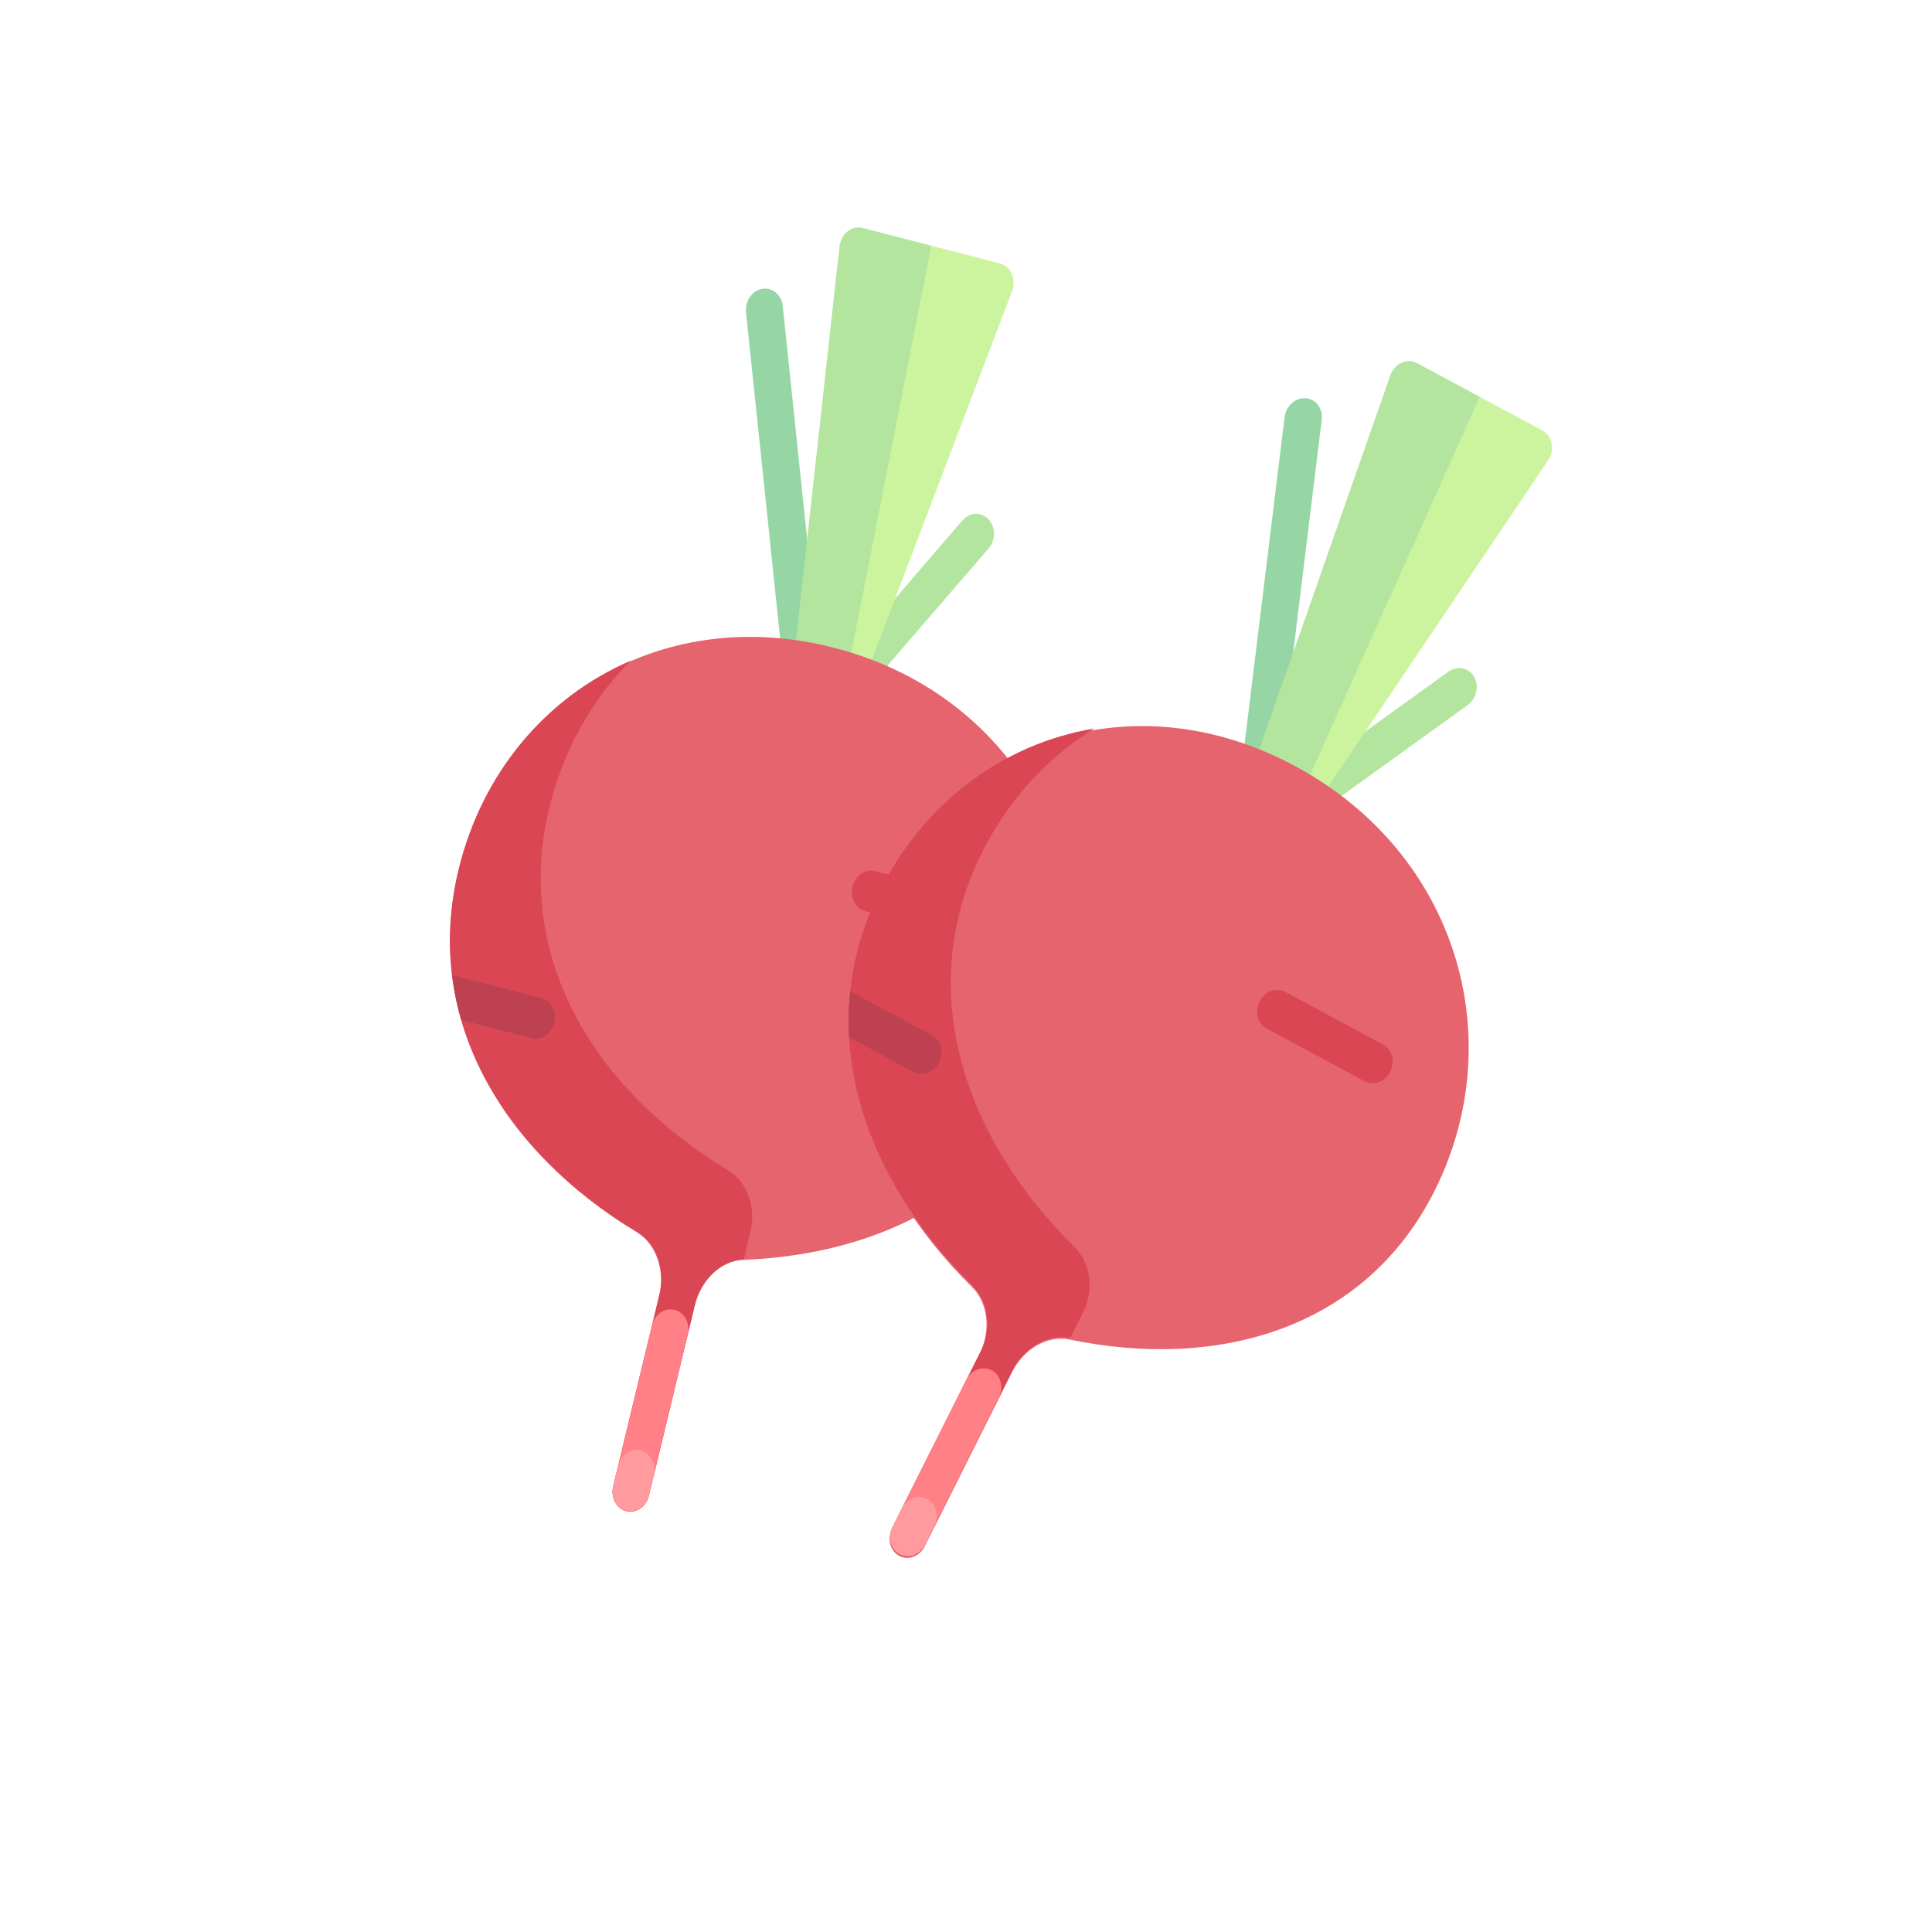 <svg width="200" height="200" xmlns="http://www.w3.org/2000/svg"><path d="M136.545 82.84a1.82 1.82 0 01-.712-.701c-.547-.959-.248-2.27.672-2.932l13.432-9.672c.918-.663 2.11-.43 2.659.532.55.957.25 2.271-.672 2.932l-13.43 9.673c-.62.447-1.362.484-1.95.168zm0 0" fill="#b3e59f"/><path d="M129.788 79.204c-.671-.36-1.08-1.153-.97-2.04l4.159-33.973c.143-1.16 1.12-2.041 2.182-1.965 1.052.073 1.808 1.08 1.663 2.242l-4.16 33.973c-.142 1.162-1.119 2.04-2.18 1.965a1.716 1.716 0 01-.694-.202zm0 0" fill="#95d6a4"/><path d="M153.188 41.08l6.5 3.498c1.03.554 1.303 2.003.584 3.071l-23.721 35.175-5.07-2.728zm0 0" fill="#ccf49f"/><path d="M153.188 41.081l-6.501-3.497c-1.029-.554-2.332.046-2.76 1.27l-14.134 40.334 5.068 2.728zM89.58 70.045a1.77 1.77 0 01-.85-.51c-.747-.8-.75-2.147-.002-3.014l10.898-12.636c.744-.866 1.956-.925 2.706-.12.748.797.752 2.146.003 3.012L91.437 69.414c-.503.583-1.215.798-1.857.631zm0 0" fill="#b3e59f"/><path d="M82.192 68.134c-.733-.19-1.308-.863-1.401-1.752l-3.563-34.047c-.122-1.163.633-2.254 1.682-2.435 1.04-.183 2.001.615 2.12 1.78l3.563 34.048c.123 1.163-.632 2.253-1.682 2.435-.246.043-.492.03-.72-.03zm0 0" fill="#95d6a4"/><path d="M96.415 25.435l7.106 1.84c1.125.291 1.716 1.635 1.256 2.847L89.581 70.039l-5.541-1.434zm0 0" fill="#ccf49f"/><path d="M96.415 25.435l-7.107-1.84c-1.124-.29-2.257.607-2.4 1.902l-4.715 42.63 5.541 1.434zm0 0" fill="#b3e59f"/><path d="M86.381 67.068c-18.363-4.754-34.77 5.832-38.923 23.05-3.721 15.43 4.692 29.15 18.447 37.43l.047.03c2.044 1.252 2.898 4.032 2.277 6.608l-4.752 19.702c-.276 1.147.327 2.29 1.348 2.555 1.02.264 2.07-.452 2.347-1.599l4.752-19.702c.622-2.575 2.64-4.612 5.012-4.721l.053-.003c15.898-.604 29.552-8.613 33.275-24.043 4.152-17.217-5.52-34.553-23.883-39.307zm0 0" fill="#e5646e"/><path d="M77.691 127.476c.614-2.54-.366-5.156-2.386-6.38-13.755-8.28-22.168-22.002-18.447-37.432 1.453-6.025 4.414-11.243 8.425-15.269-8.761 3.786-15.389 11.592-17.819 21.67-3.722 15.43 4.692 29.15 18.447 37.43 2.02 1.226 2.999 3.842 2.386 6.382l-4.813 19.957c-.278 1.147.326 2.292 1.346 2.557 1.02.264 2.072-.454 2.348-1.601l4.752-19.7c.61-2.528 2.639-4.64 5.064-4.726zm0 0" fill="#db4655"/><path d="M69.844 135.6c1.02.265 1.623 1.408 1.346 2.556l-4.01 16.628c-.278 1.148-1.328 1.865-2.348 1.6-1.022-.264-1.624-1.408-1.347-2.557l4.01-16.627c.277-1.148 1.329-1.864 2.35-1.6zm0 0" fill="#ff8086"/><path d="M100.69 97.212l-11.082-2.869c-1.02-.264-1.623-1.406-1.345-2.556.277-1.149 1.327-1.866 2.348-1.601l11.082 2.869c1.022.264 1.624 1.408 1.346 2.557-.277 1.15-1.327 1.864-2.349 1.6zm0 0" fill="#db4655"/><path d="M64.832 156.385c-1.022-.264-1.624-1.41-1.348-2.557l.502-2.078c.277-1.149 1.329-1.865 2.35-1.6 1.02.263 1.622 1.408 1.344 2.557l-.5 2.078c-.278 1.147-1.328 1.864-2.348 1.6zm0 0" fill="#ff9a9f"/><path d="M57.388 105.88c.276-1.147-.326-2.292-1.348-2.557l-9.239-2.391c.195 1.591.516 3.143.96 4.664l7.277 1.884c1.021.264 2.073-.45 2.35-1.6zm0 0" fill="#bd4150"/><path d="M134.073 79.31c-16.799-9.039-35.128-2.686-43.023 13.064-7.076 14.113-1.965 29.483 9.56 40.844l.039.039c1.708 1.71 1.916 4.62.735 6.976l-9.036 18.021c-.526 1.05-.195 2.307.738 2.81.934.501 2.116.058 2.642-.991l9.035-18.022c1.181-2.356 3.601-3.852 5.933-3.388.017.002.036.007.052.01 15.6 3.233 30.676-1.274 37.752-15.388 7.895-15.75 2.37-34.937-14.427-43.975zm0 0" fill="#e5646e"/><path d="M112.115 135.862c1.165-2.323.799-5.104-.892-6.78-11.525-11.36-16.635-26.73-9.56-40.844 2.764-5.511 6.812-9.875 11.616-12.827-9.37 1.576-17.565 7.575-22.187 16.794-7.076 14.114-1.966 29.484 9.56 40.845 1.69 1.676 2.055 4.457.891 6.78l-9.151 18.255c-.527 1.05-.197 2.308.737 2.81.933.503 2.115.058 2.642-.992l9.034-18.02c1.16-2.312 3.606-3.88 5.986-3.378zm0 0" fill="#db4655"/><path d="M102.665 141.861c.933.503 1.263 1.76.737 2.81l-7.625 15.21c-.527 1.05-1.71 1.494-2.643.992-.933-.502-1.264-1.76-.737-2.81l7.625-15.21c.526-1.05 1.71-1.494 2.643-.992zm0 0" fill="#ff8086"/><path d="M141.268 111.935l-10.137-5.454c-.934-.503-1.263-1.759-.736-2.81.527-1.05 1.709-1.495 2.642-.993l10.138 5.455c.934.502 1.263 1.76.736 2.811-.526 1.051-1.708 1.494-2.643.991zm0 0" fill="#db4655"/><path d="M93.134 160.874c-.934-.502-1.264-1.76-.737-2.81l.953-1.9c.527-1.052 1.71-1.496 2.644-.994.933.503 1.263 1.76.736 2.812l-.953 1.9c-.527 1.05-1.71 1.494-2.643.992zm0 0" fill="#ff9a9f"/><path d="M97.204 109.97c.526-1.05.196-2.309-.738-2.811l-8.452-4.548a29.623 29.623 0 00-.11 4.768l6.656 3.581c.934.503 2.117.06 2.644-.99zm0 0" fill="#bd4150"/></svg>